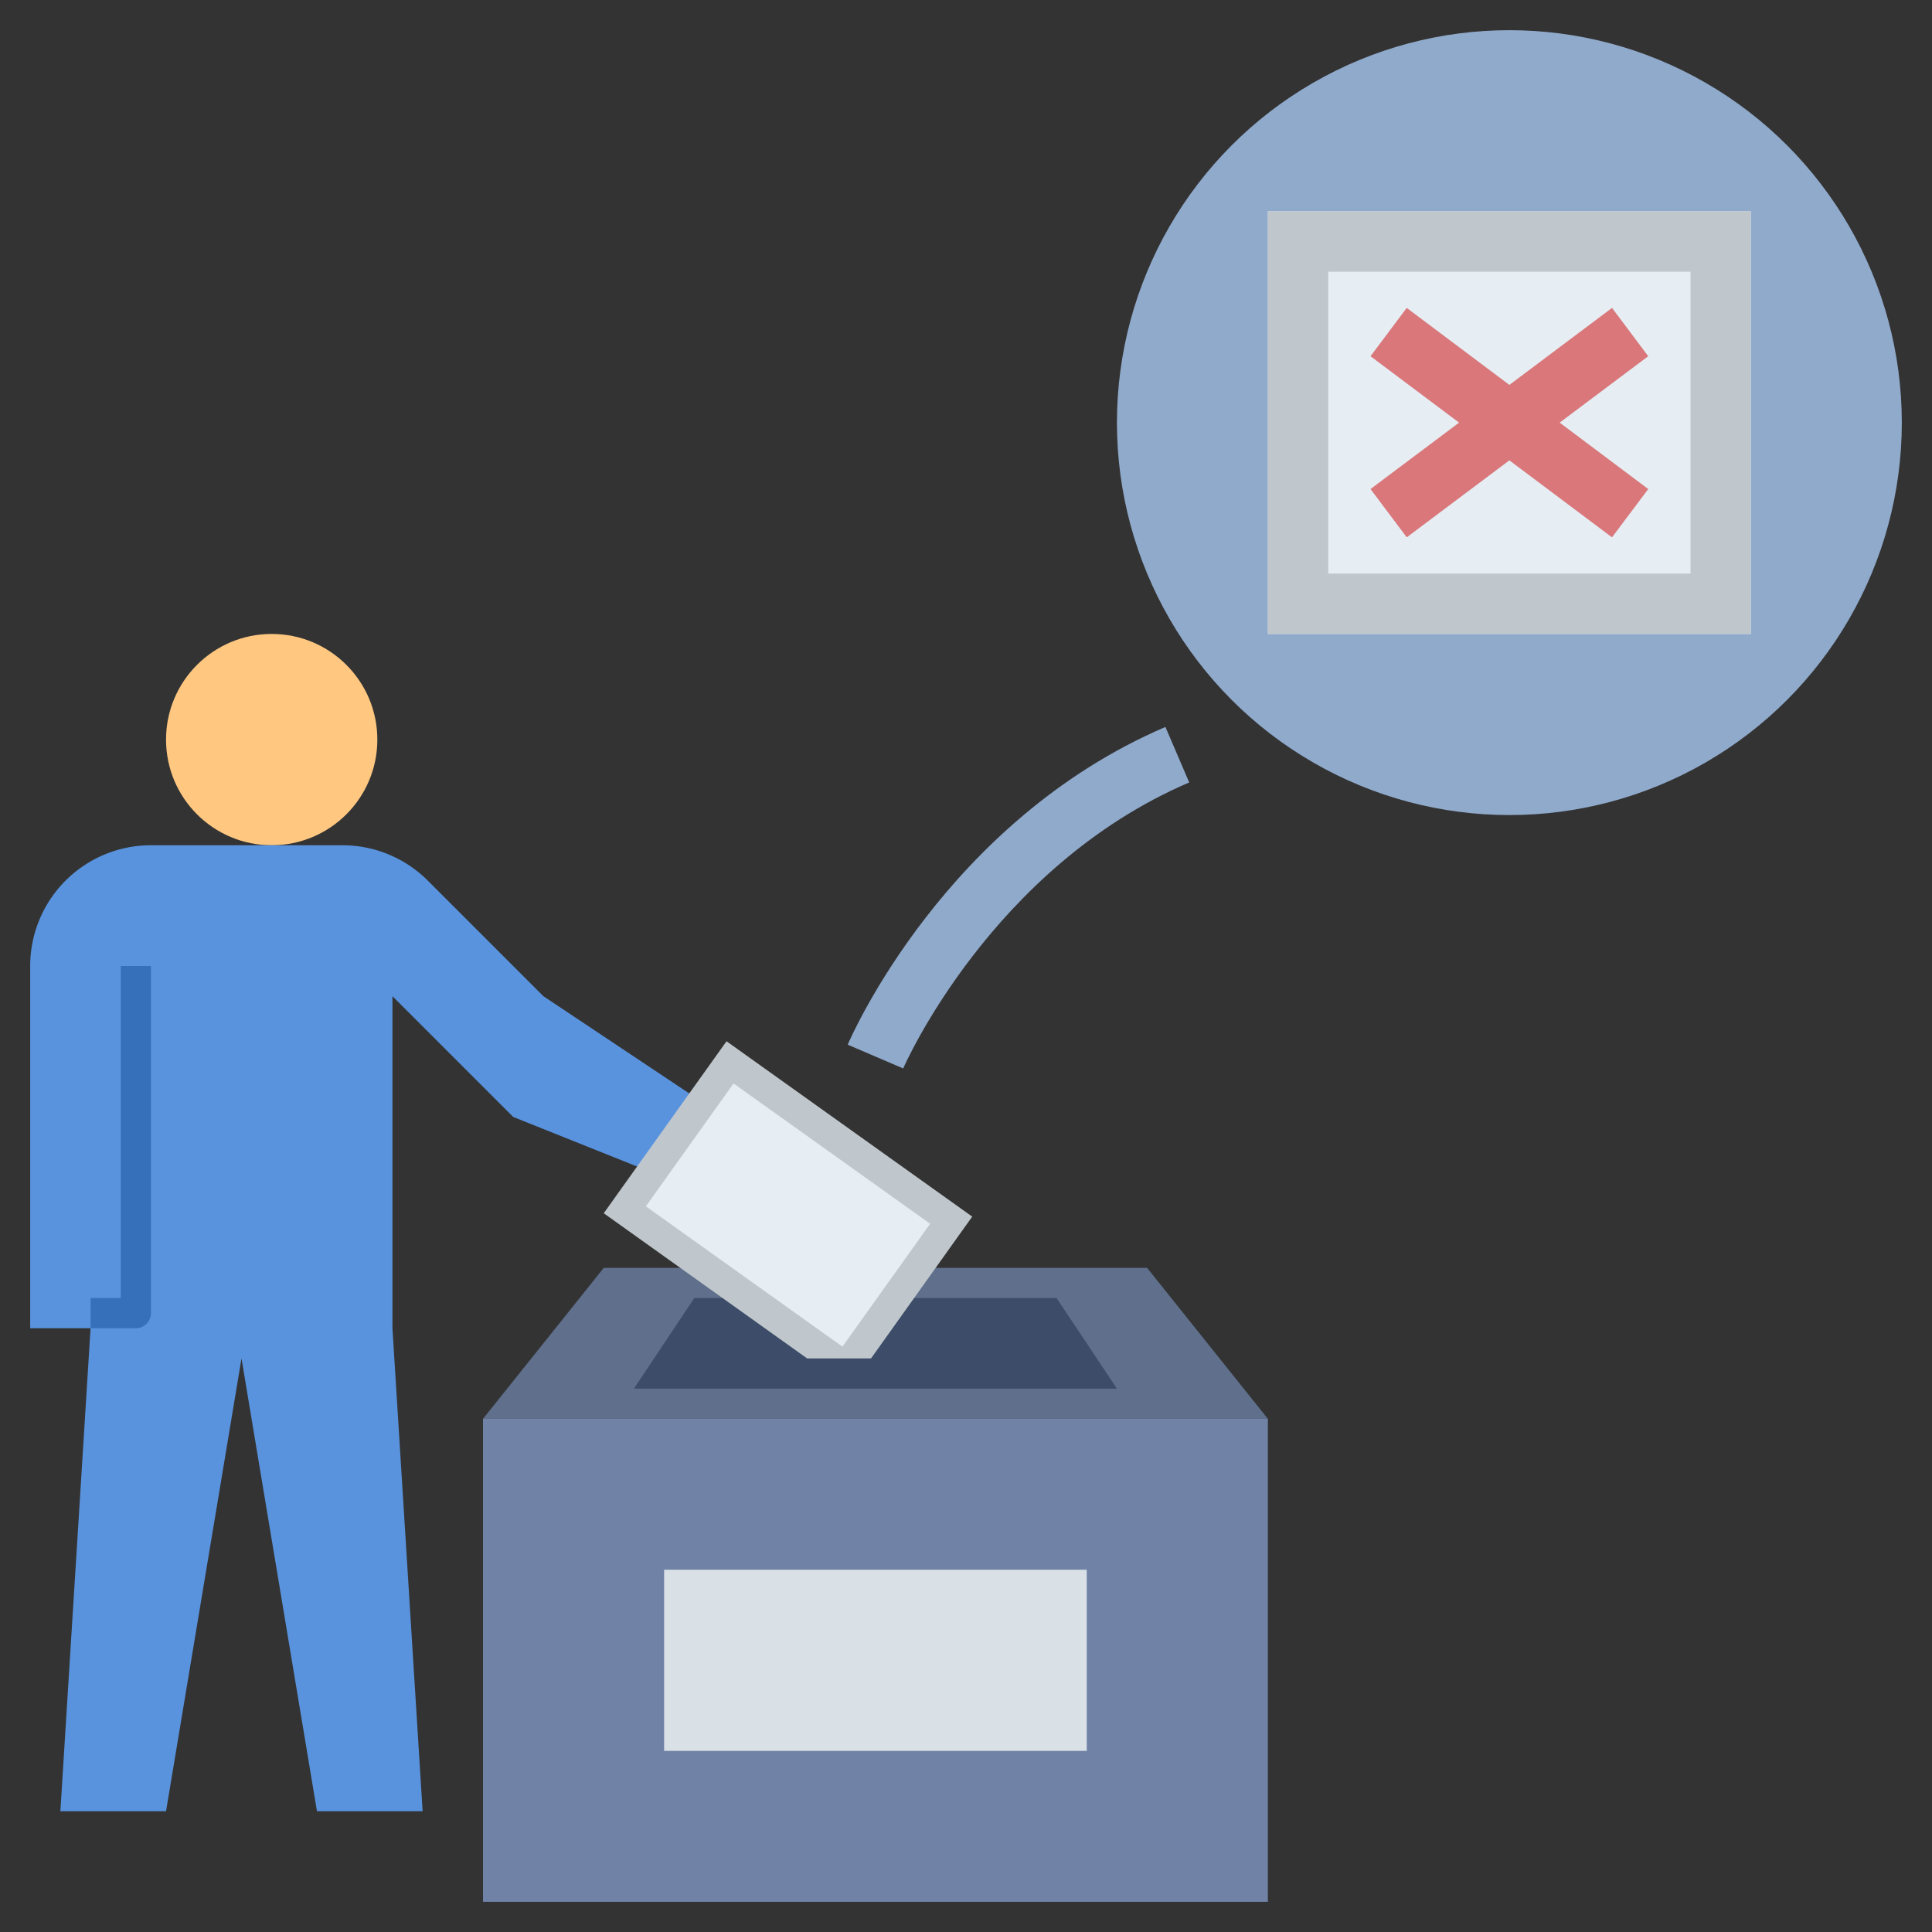 <svg viewBox="0 0 64 64" xmlns="http://www.w3.org/2000/svg"><rect x="0" y="0" width="64" height="64" fill="#333333" stroke="none"/><g><circle cx="9" cy="24.5" fill="#ffc780" r="3.5"></circle><path d="m18 33-3.828-3.828A4 4 0 0 0 11.343 28H5a4 4 0 0 0-4 4v12h2L2 60h3.5L8 45l2.5 15H14l-1-16V33l4 4 5 2 2-2z" fill="#5993de"></path><path d="M4.5 44H3v-1h1V32h1v11.5a.5.5 0 0 1-.5.5z" fill="#3670bb"></path><path d="M42 47H16l4-5h18z" fill="#5f6f8c"></path><path d="m35 43 2 3H21l2-3z" fill="#3c4c69"></path><path d="m28.853 45 3.353-4.698-8.139-5.809L20 40.19 26.738 45z" fill="#c0c7cc"></path><circle cx="50" cy="14" fill="#90aacc" r="13"></circle><path d="M16 47h26v16H16z" fill="#7083a6"></path><path d="M42 7h16v14H42z" fill="#e6eef3"></path><path d="M58 21H42V7h16zm-14-2h12V9H44z" fill="#c0c7cc"></path><path d="M22 52h14v6H22z" fill="#d9e1e6"></path><path d="m29.919 35.394-1.838-.788c.129-.3 3.241-7.4 10.525-10.525l.788 1.838c-6.556 2.81-9.447 9.409-9.475 9.475z" fill="#90aacc"></path><path d="m24.3 35.891 6.512 4.648-2.905 4.07-6.512-4.648z" fill="#e6eef3"></path><path d="m54.6 11.8-1.2-1.6-3.4 2.55-3.4-2.55-1.2 1.6 2.934 2.2-2.934 2.2 1.2 1.6 3.4-2.55 3.4 2.55 1.2-1.6-2.934-2.2z" fill="#d9777b"></path></g></svg>